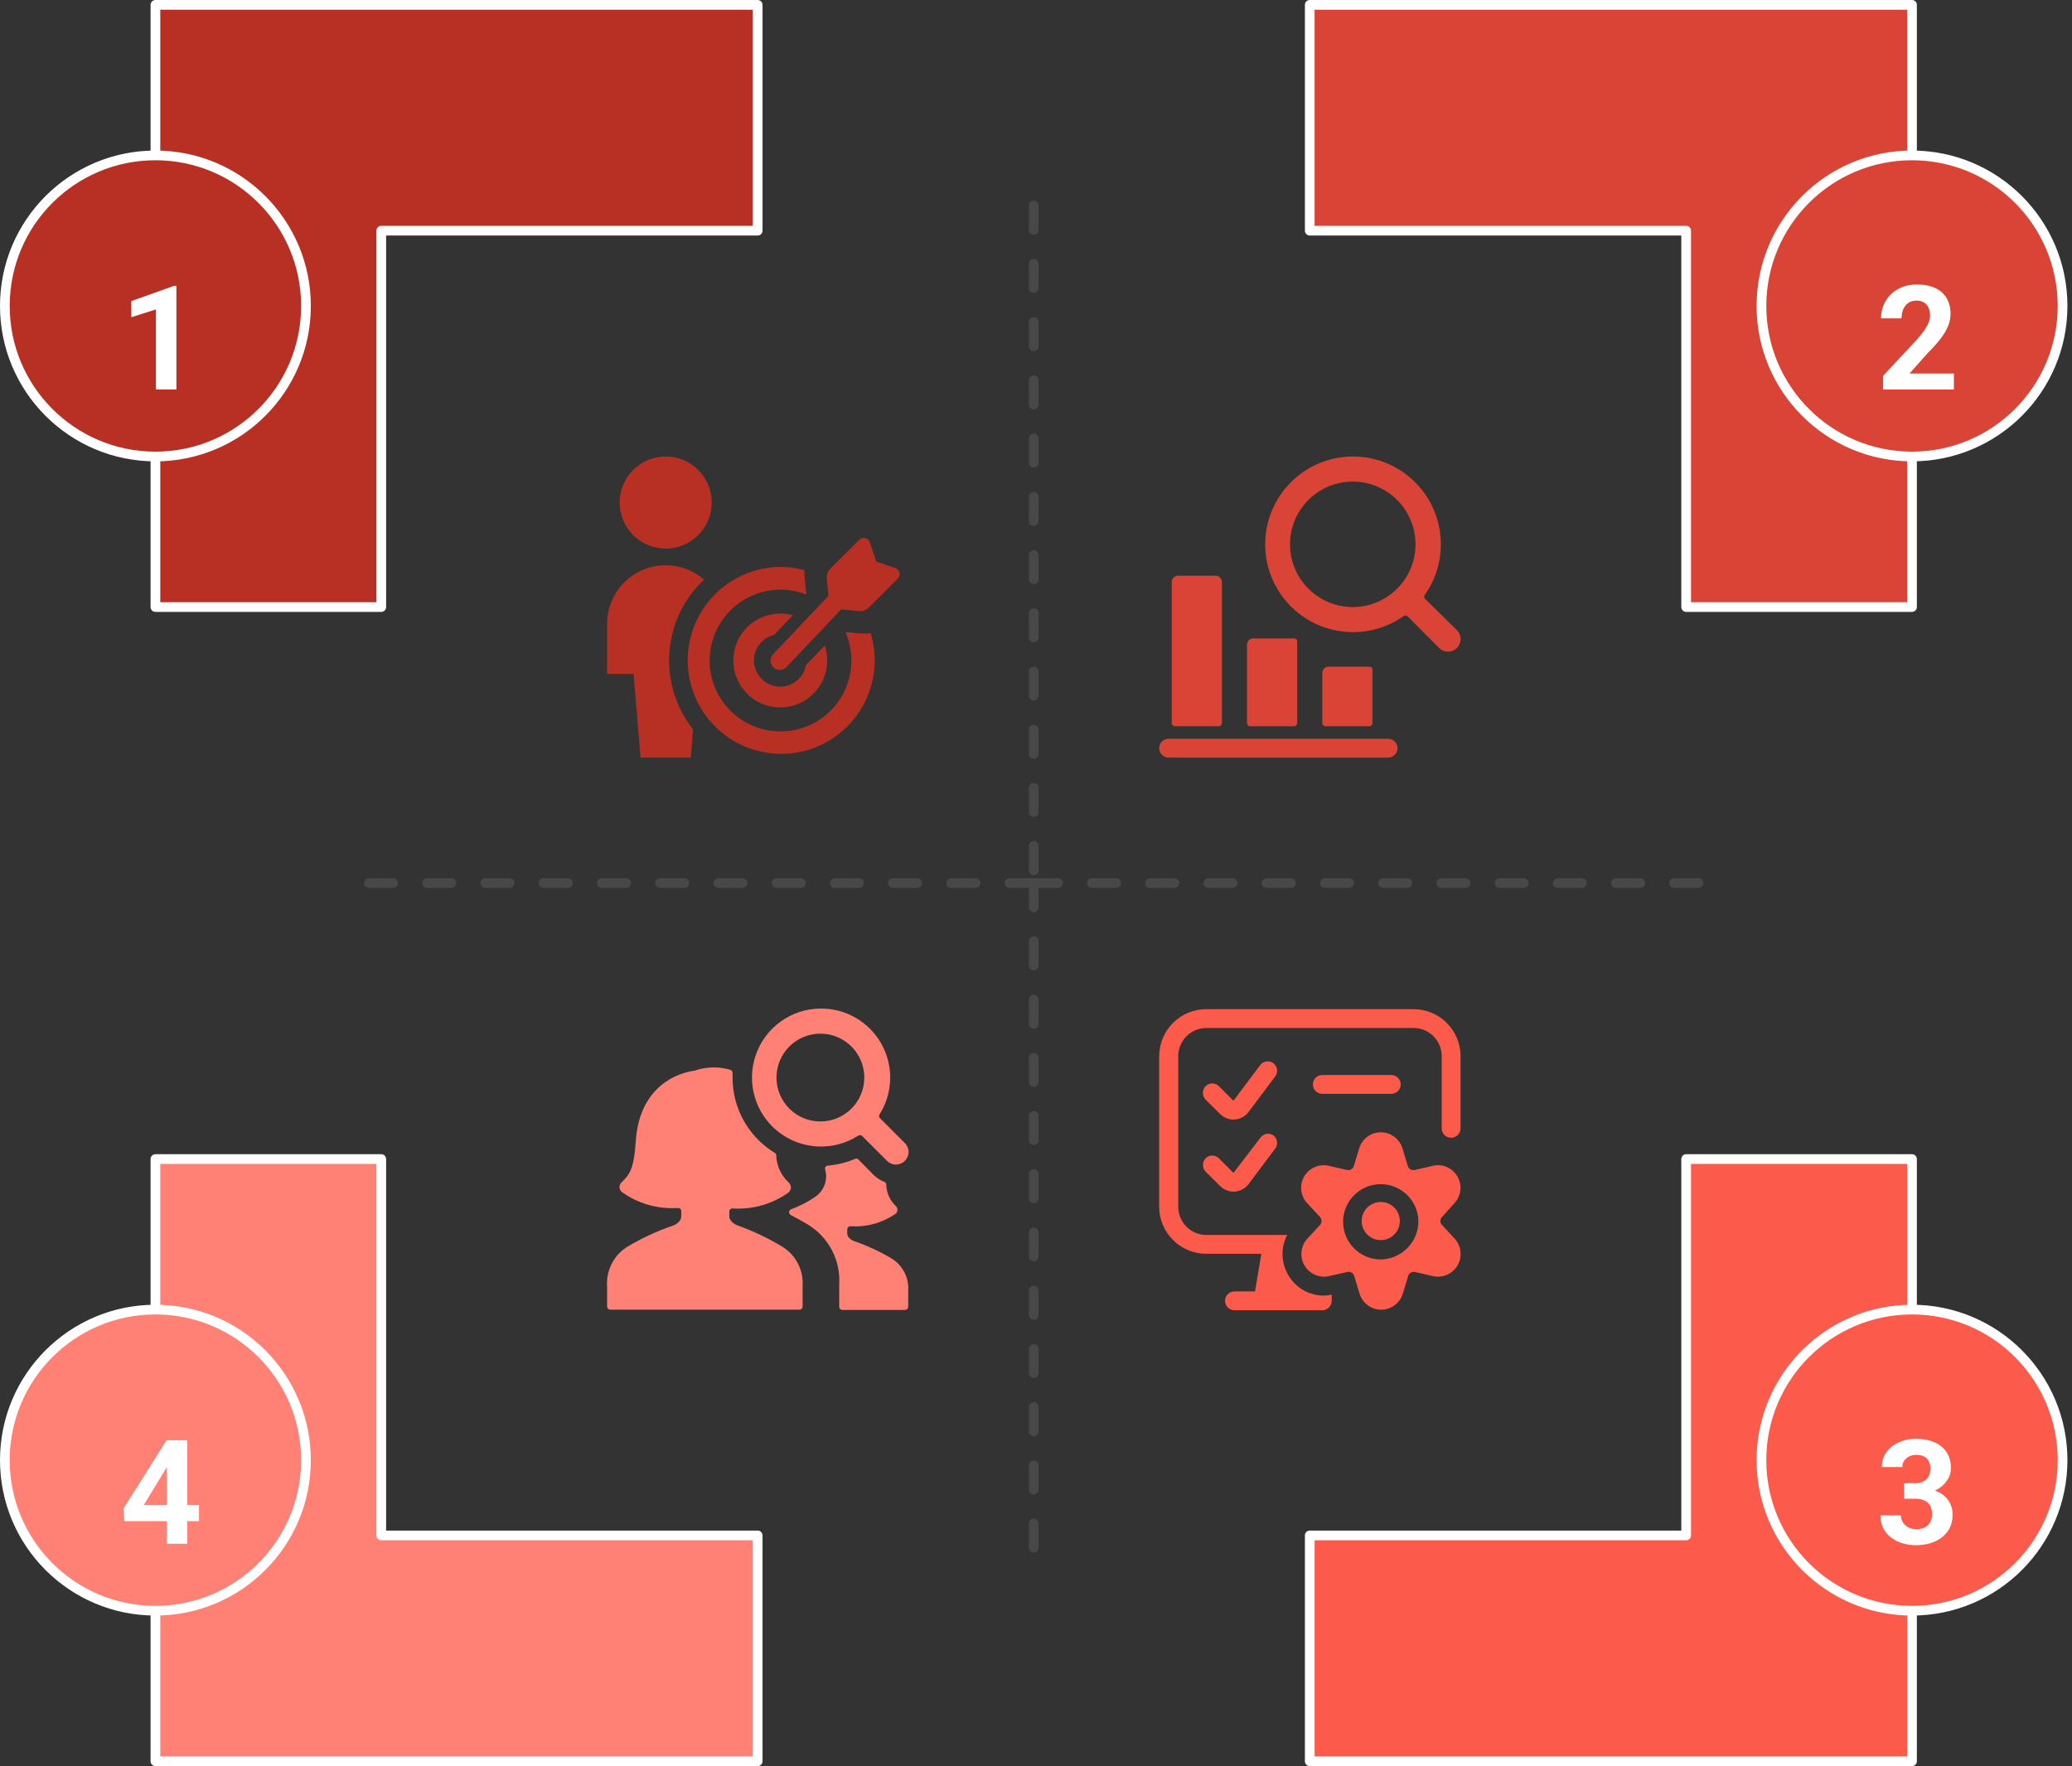 <svg width="427" height="364" viewBox="0 0 427 364" fill="none" xmlns="http://www.w3.org/2000/svg">
<rect x="0" y="0" width="427" height="364" fill="#333333" stroke="none"/>
<path fill-rule="evenodd" clip-rule="evenodd" d="M63.057 63.057C63.057 80.194 49.165 94.086 32.029 94.086C14.892 94.086 1 80.194 1 63.057C1 45.92 14.892 32.029 32.029 32.029C49.165 32.029 63.057 45.92 63.057 63.057ZM156.143 47.543V1L32.029 1V32.029C49.165 32.029 63.057 45.92 63.057 63.057C63.057 80.194 49.165 94.086 32.029 94.086V125.114H78.571V47.543H156.143Z" fill="#B83024"/>
<path fill-rule="evenodd" clip-rule="evenodd" d="M363 63.057C363 80.194 376.892 94.086 394.028 94.086C411.165 94.086 425.057 80.194 425.057 63.057C425.057 45.92 411.165 32.029 394.028 32.029C376.892 32.029 363 45.92 363 63.057ZM269.914 47.543V1L394.028 1V32.029C376.892 32.029 363 45.92 363 63.057C363 80.194 376.892 94.086 394.028 94.086V125.114H347.485V47.543H269.914Z" fill="#DA4436"/>
<path fill-rule="evenodd" clip-rule="evenodd" d="M63.057 300.94C63.057 283.803 49.165 269.911 32.029 269.911C14.892 269.911 1 283.803 1 300.94C1 318.077 14.892 331.969 32.029 331.969C49.165 331.969 63.057 318.077 63.057 300.94ZM156.143 316.454V362.997H32.029V331.969C49.165 331.969 63.057 318.077 63.057 300.94C63.057 283.803 49.165 269.911 32.029 269.911V238.883L78.571 238.883V316.454H156.143Z" fill="#FF8175"/>
<path fill-rule="evenodd" clip-rule="evenodd" d="M363 300.94C363 283.803 376.892 269.911 394.028 269.911C411.165 269.911 425.057 283.803 425.057 300.94C425.057 318.077 411.165 331.969 394.028 331.969C376.892 331.969 363 318.077 363 300.94ZM269.914 316.454L269.914 362.997H394.028V331.969C376.892 331.969 363 318.077 363 300.94C363 283.803 376.892 269.911 394.028 269.911V238.883L347.485 238.883V316.454H269.914Z" fill="#FC5B4C"/>
<path fill-rule="evenodd" clip-rule="evenodd" d="M251.449 229.605C252.244 230.4 253.345 230.81 254.466 230.731C255.587 230.652 256.618 230.09 257.293 229.191L262.801 221.848C263.443 220.991 263.27 219.775 262.413 219.133C261.556 218.49 260.34 218.664 259.698 219.521L254.19 226.864L251.191 223.865C250.434 223.108 249.207 223.108 248.45 223.865C247.705 224.636 247.705 225.86 248.45 226.631L251.449 229.605ZM262.413 234.001C261.58 233.442 260.459 233.61 259.827 234.388L254.19 241.732L251.191 238.732C250.434 237.976 249.207 237.976 248.45 238.732C247.721 239.501 247.721 240.705 248.45 241.473L251.449 244.447C252.241 245.244 253.339 245.66 254.46 245.585C255.581 245.511 256.614 244.954 257.293 244.059L262.801 236.716C263.443 235.859 263.27 234.643 262.413 234.001ZM286.77 221.563H272.497C271.426 221.563 270.558 222.432 270.558 223.503C270.558 224.574 271.426 225.442 272.497 225.442H286.719C287.79 225.442 288.658 224.574 288.658 223.503C288.658 222.432 287.79 221.563 286.719 221.563H286.77ZM280.616 251.661C280.616 253.832 282.376 255.592 284.547 255.592C286.717 255.592 288.477 253.832 288.477 251.661C288.477 249.49 286.717 247.73 284.547 247.73C282.376 247.73 280.616 249.49 280.616 251.661ZM299.673 248.041C301.113 246.551 301.395 244.289 300.364 242.491C299.334 240.693 297.239 239.794 295.226 240.284L291.528 241.137C290.923 241.287 290.307 240.934 290.132 240.336L289.02 236.69C288.432 234.717 286.618 233.365 284.559 233.365C282.501 233.365 280.687 234.717 280.099 236.69L278.987 240.336C278.812 240.934 278.196 241.287 277.591 241.137L273.893 240.284C271.88 239.794 269.785 240.693 268.754 242.491C267.724 244.289 268.006 246.551 269.446 248.041L272.032 250.834C272.449 251.296 272.449 252 272.032 252.463L269.446 255.255C268.047 256.756 267.79 258.993 268.81 260.773C269.831 262.553 271.891 263.461 273.893 263.012L277.669 262.159C278.274 262.009 278.889 262.363 279.065 262.961L280.177 266.606C280.765 268.579 282.579 269.931 284.637 269.931C286.695 269.931 288.509 268.579 289.097 266.606L290.209 262.961C290.385 262.363 291.001 262.009 291.606 262.159L295.303 263.012C297.305 263.461 299.366 262.553 300.386 260.773C301.407 258.993 301.149 256.756 299.751 255.255L297.165 252.463C296.721 252.01 296.721 251.286 297.165 250.834L299.673 248.041ZM284.547 259.573C280.262 259.573 276.789 256.1 276.789 251.816C276.789 247.532 280.262 244.059 284.547 244.059C288.831 244.059 292.304 247.532 292.304 251.816C292.234 256.071 288.802 259.504 284.547 259.573ZM272.807 267.02C269.77 267.025 266.964 265.395 265.464 262.754C263.991 260.229 263.913 257.127 265.257 254.531L248.631 254.531C245.418 254.531 242.813 251.926 242.813 248.713V217.685C242.813 214.472 245.418 211.867 248.631 211.867H291.295C294.508 211.867 297.113 214.472 297.113 217.685V232.553C297.113 233.624 297.981 234.492 299.052 234.492C300.123 234.492 300.992 233.624 300.992 232.553V217.685C300.992 212.33 296.65 207.988 291.295 207.988H248.631C243.261 207.974 238.897 212.315 238.883 217.685V248.713C238.897 254.063 243.23 258.396 248.579 258.41H259.931L258.638 266.167H254.397C253.326 266.167 252.458 267.035 252.458 268.106C252.458 269.177 253.326 270.045 254.397 270.045L272.497 270.045C273.568 270.045 274.436 269.177 274.436 268.106V266.839C273.9 266.949 273.355 267.009 272.807 267.02Z" fill="#FC5B4C"/>
<path fill-rule="evenodd" clip-rule="evenodd" d="M176.825 238.893C176.604 238.752 176.321 238.752 176.101 238.893C174.353 239.619 172.504 240.072 170.619 240.237C170.422 240.234 170.237 240.327 170.123 240.488C170.009 240.648 169.982 240.855 170.05 241.039C170.212 241.637 170.273 242.257 170.231 242.875C170.092 244.396 169.288 245.778 168.033 246.65C166.478 247.722 164.793 248.591 163.017 249.236C162.787 249.337 162.629 249.554 162.603 249.805C162.6 250.062 162.739 250.301 162.965 250.425C164.181 251.046 165.37 251.718 166.585 252.442C170.814 255.056 173.26 259.788 172.946 264.75V269.327C172.946 269.684 173.236 269.973 173.593 269.973H186.521C186.878 269.973 187.168 269.684 187.168 269.327V266.017C187.344 263.355 186.043 260.811 183.78 259.398C181.326 257.935 178.726 256.73 176.023 255.803C175.325 255.545 174.601 254.95 174.601 254.252V253.373C174.594 253.207 174.66 253.046 174.782 252.933C174.902 252.803 175.071 252.729 175.247 252.726C178.563 252.955 181.857 252.043 184.582 250.141C184.805 249.955 184.937 249.681 184.944 249.391C184.958 249.092 184.846 248.801 184.634 248.589C183.382 247.415 182.663 245.781 182.643 244.064C182.597 243.841 182.441 243.656 182.229 243.573C181.395 243.249 180.638 242.756 180.005 242.125L176.825 238.893ZM150.968 222.086V221.129C150.979 220.832 150.787 220.565 150.502 220.483C149.394 220.157 148.244 219.992 147.089 219.991C145.77 219.997 144.46 220.216 143.21 220.638C137.574 221.465 131.678 225.576 131.032 235.092C130.618 241.168 129.687 242.099 128.058 243.728C127.78 243.996 127.635 244.375 127.666 244.76C127.696 245.146 127.897 245.497 128.213 245.719C131.454 248.032 135.382 249.18 139.358 248.977H139.746C139.919 248.97 140.088 249.035 140.211 249.158C140.334 249.281 140.399 249.45 140.392 249.624V250.71C140.392 251.563 139.513 252.313 138.685 252.597C135.387 253.731 132.216 255.204 129.222 256.993C126.457 258.745 124.878 261.873 125.11 265.138V269.275C125.11 269.632 125.4 269.921 125.757 269.921H164.749C165.106 269.921 165.396 269.632 165.396 269.275V265.138C165.639 261.877 164.069 258.747 161.31 256.993C158.37 255.216 155.26 253.735 152.028 252.571C151.174 252.287 150.295 251.537 150.295 250.684V249.598C150.321 249.463 150.384 249.337 150.476 249.236C150.602 249.118 150.769 249.053 150.942 249.055C155.047 249.337 159.123 248.186 162.474 245.797C162.774 245.543 162.96 245.18 162.991 244.788C162.997 244.389 162.838 244.006 162.552 243.728C160.955 242.271 160.021 240.226 159.966 238.065C159.935 237.873 159.822 237.703 159.656 237.6C154.244 234.305 150.949 228.421 150.968 222.086ZM169.068 207.864C163.029 207.916 157.682 211.776 155.731 217.491C153.78 223.206 155.651 229.529 160.397 233.263C165.144 236.996 171.73 237.325 176.825 234.083C177.063 233.907 177.388 233.907 177.626 234.083L182.798 239.255C183.283 239.744 183.944 240.02 184.634 240.02C185.323 240.02 185.984 239.744 186.469 239.255C186.959 238.769 187.234 238.108 187.234 237.419C187.234 236.729 186.959 236.069 186.469 235.583L181.298 230.412C181.121 230.174 181.121 229.848 181.298 229.61C184.048 225.201 184.174 219.643 181.626 215.113C179.079 210.584 174.264 207.805 169.068 207.864ZM160.018 222.086C160.018 217.087 164.069 213.036 169.068 213.036C174.066 213.036 178.118 217.087 178.118 222.086C178.118 227.084 174.066 231.136 169.068 231.136C164.069 231.136 160.018 227.084 160.018 222.086Z" fill="#FF8175"/>
<path fill-rule="evenodd" clip-rule="evenodd" d="M286.072 152.265H240.822C239.751 152.265 238.883 153.134 238.883 154.205C238.883 155.276 239.751 156.144 240.822 156.144H286.072C287.143 156.144 288.011 155.276 288.011 154.205C288.011 153.134 287.143 152.265 286.072 152.265ZM242.761 118.651C242.047 118.651 241.469 119.23 241.469 119.944V149.033C241.469 149.39 241.758 149.68 242.115 149.68H251.165C251.522 149.68 251.811 149.39 251.811 149.033V119.944C251.811 119.23 251.233 118.651 250.519 118.651H242.761ZM256.983 149.033C256.983 149.39 257.272 149.68 257.629 149.68H266.679C267.036 149.68 267.326 149.39 267.326 149.033V132.226C267.326 131.502 266.757 131.58 266.033 131.58H258.276C257.562 131.58 256.983 132.159 256.983 132.873V149.033ZM282.194 149.68C282.551 149.68 282.84 149.39 282.84 149.033V138.044C282.84 137.346 282.271 137.398 281.547 137.398H273.79C273.076 137.398 272.497 137.976 272.497 138.69V149.033C272.497 149.39 272.787 149.68 273.144 149.68H282.194ZM293.648 123.409C293.458 123.166 293.458 122.825 293.648 122.581C299.04 114.896 297.661 104.364 290.472 98.326C283.283 92.288 272.671 92.749 266.033 99.387C259.394 106.026 258.933 116.638 264.971 123.827C271.009 131.016 281.541 132.395 289.227 127.003C289.47 126.813 289.811 126.813 290.054 127.003L296.57 133.545C297.056 134.034 297.717 134.31 298.406 134.31C299.095 134.31 299.756 134.034 300.242 133.545C300.731 133.059 301.007 132.398 301.007 131.709C301.007 131.02 300.731 130.359 300.242 129.873L293.648 123.409ZM278.78 125.115C271.64 125.115 265.852 119.327 265.852 112.187C265.852 105.047 271.64 99.258 278.78 99.258C285.921 99.258 291.709 105.047 291.709 112.187C291.709 119.327 285.921 125.115 278.78 125.115Z" fill="#DA4436"/>
<path fill-rule="evenodd" clip-rule="evenodd" d="M127.697 103.576C127.697 108.817 131.946 113.066 137.187 113.066C142.428 113.066 146.676 108.817 146.676 103.576C146.676 98.335 142.428 94.086 137.187 94.086C131.946 94.086 127.697 98.335 127.697 103.576ZM137.885 136.13C137.878 129.812 140.49 123.774 145.099 119.452C141.53 116.356 136.482 115.626 132.182 117.584C127.882 119.542 125.119 123.829 125.111 128.554V138.897H130.567L132.015 156.143H142.358L142.823 150.325C139.626 146.285 137.886 141.283 137.885 136.13ZM178.299 130.571H177.886L174.24 130.286C175.043 132.148 175.457 134.154 175.455 136.182C175.438 142.584 171.254 148.23 165.134 150.109C159.013 151.988 152.382 149.663 148.775 144.373C145.169 139.083 145.426 132.061 149.412 127.05C153.397 122.038 160.18 120.206 166.147 122.529L165.785 118.495C165.746 118.16 165.746 117.822 165.785 117.487C164.096 117.048 162.358 116.831 160.613 116.84C152.335 117.002 145.086 122.436 142.609 130.337C140.131 138.238 142.98 146.837 149.684 151.697C156.388 156.557 165.447 156.589 172.185 151.777C178.923 146.965 181.833 138.385 179.411 130.467C179.047 130.551 178.673 130.585 178.299 130.571ZM166.095 137.087C165.609 139.739 163.241 141.627 160.547 141.511C157.853 141.396 155.657 139.311 155.4 136.627C155.143 133.943 156.904 131.48 159.527 130.855L163.38 126.795C162.535 126.579 161.667 126.466 160.794 126.459C155.453 126.459 151.124 130.789 151.124 136.13C151.124 141.471 155.453 145.8 160.794 145.8C166.135 145.8 170.465 141.471 170.465 136.13C170.46 135.077 170.294 134.03 169.973 133.027L166.095 137.087ZM184.583 117.099L180.601 115.78L179.256 111.772C179.11 111.343 178.754 111.019 178.313 110.914C177.872 110.809 177.408 110.938 177.084 111.255L171.137 117.177C170.592 117.72 170.317 118.478 170.387 119.245L170.723 122.813L159.372 134.785C158.616 135.542 158.616 136.769 159.372 137.526C159.724 137.873 160.197 138.068 160.691 138.069C161.231 138.069 161.746 137.844 162.113 137.449L173.335 125.606L177.007 125.942C177.773 126.013 178.532 125.738 179.075 125.192L184.996 119.271C185.318 118.962 185.462 118.511 185.379 118.073C185.295 117.634 184.996 117.268 184.583 117.099Z" fill="#B83024"/>
<path d="M402.658 76.981V80.277H388.068V77.465L394.968 70.067C395.661 69.296 396.208 68.617 396.608 68.031C397.009 67.436 397.297 66.903 397.473 66.435C397.658 65.956 397.751 65.502 397.751 65.072C397.751 64.428 397.644 63.876 397.429 63.417C397.214 62.948 396.896 62.587 396.477 62.333C396.066 62.079 395.559 61.952 394.953 61.952C394.309 61.952 393.752 62.108 393.283 62.421C392.824 62.733 392.473 63.168 392.229 63.725C391.994 64.281 391.877 64.911 391.877 65.614H387.644C387.644 64.345 387.946 63.183 388.552 62.128C389.157 61.063 390.012 60.219 391.115 59.594C392.219 58.959 393.527 58.642 395.041 58.642C396.535 58.642 397.795 58.886 398.82 59.374C399.855 59.852 400.637 60.546 401.164 61.454C401.701 62.352 401.97 63.427 401.97 64.677C401.97 65.38 401.857 66.068 401.633 66.742C401.408 67.406 401.086 68.07 400.666 68.734C400.256 69.389 399.758 70.053 399.172 70.727C398.586 71.4 397.937 72.099 397.224 72.821L393.518 76.981H402.658Z" fill="white"/>
<path d="M36.352 58.905V80.277H32.133V63.769L27.064 65.38V62.055L35.898 58.905H36.352Z" fill="white"/>
<path d="M41.01 310.203V313.514H25.644L25.439 310.95L34.33 296.844H37.685L34.052 302.923L29.628 310.203H41.01ZM38.593 296.844V318.172H34.374V296.844H38.593Z" fill="white"/>
<path d="M392.39 305.677H394.646C395.368 305.677 395.964 305.555 396.433 305.311C396.901 305.057 397.248 304.705 397.473 304.256C397.707 303.797 397.824 303.265 397.824 302.659C397.824 302.112 397.717 301.629 397.502 301.209C397.297 300.779 396.979 300.447 396.55 300.213C396.12 299.969 395.578 299.847 394.924 299.847C394.406 299.847 393.928 299.949 393.488 300.154C393.049 300.359 392.697 300.647 392.434 301.019C392.17 301.39 392.038 301.839 392.038 302.366H387.805C387.805 301.194 388.117 300.174 388.742 299.305C389.377 298.436 390.227 297.757 391.291 297.269C392.355 296.78 393.527 296.536 394.807 296.536C396.252 296.536 397.517 296.771 398.601 297.239C399.685 297.698 400.529 298.377 401.135 299.275C401.74 300.174 402.043 301.287 402.043 302.615C402.043 303.289 401.887 303.943 401.574 304.578C401.262 305.203 400.812 305.77 400.227 306.277C399.65 306.775 398.947 307.176 398.117 307.479C397.287 307.771 396.354 307.918 395.319 307.918H392.39V305.677ZM392.39 308.885V306.702H395.319C396.481 306.702 397.502 306.834 398.381 307.098C399.26 307.361 399.997 307.742 400.593 308.24C401.188 308.729 401.638 309.31 401.94 309.983C402.243 310.647 402.395 311.385 402.395 312.195C402.395 313.191 402.204 314.08 401.823 314.861C401.442 315.633 400.905 316.287 400.212 316.824C399.528 317.361 398.728 317.771 397.81 318.055C396.892 318.328 395.891 318.465 394.807 318.465C393.908 318.465 393.024 318.343 392.155 318.099C391.296 317.845 390.515 317.469 389.812 316.971C389.118 316.463 388.562 315.828 388.142 315.066C387.731 314.295 387.526 313.382 387.526 312.327H391.76C391.76 312.874 391.896 313.362 392.17 313.792C392.443 314.222 392.819 314.559 393.298 314.803C393.786 315.047 394.328 315.169 394.924 315.169C395.598 315.169 396.174 315.047 396.652 314.803C397.141 314.549 397.512 314.197 397.766 313.748C398.029 313.289 398.161 312.757 398.161 312.151C398.161 311.37 398.02 310.745 397.736 310.276C397.453 309.798 397.048 309.446 396.521 309.222C395.993 308.997 395.368 308.885 394.646 308.885H392.39Z" fill="white"/>
<path d="M32.029 94.086C49.165 94.086 63.057 80.194 63.057 63.057C63.057 45.92 49.165 32.029 32.029 32.029M32.029 94.086C14.892 94.086 1 80.194 1 63.057C1 45.92 14.892 32.029 32.029 32.029M32.029 94.086V125.114H78.571V47.543H156.143V1H32.029V32.029" stroke="white" stroke-width="2" stroke-linecap="round" stroke-linejoin="round"/>
<path d="M394.028 94.086C376.892 94.086 363 80.194 363 63.057C363 45.92 376.892 32.029 394.028 32.029M394.028 94.086C411.165 94.086 425.057 80.194 425.057 63.057C425.057 45.92 411.165 32.029 394.028 32.029M394.028 94.086V125.114H347.485V47.543H269.914V1H394.028V32.029" stroke="white" stroke-width="2" stroke-linecap="round" stroke-linejoin="round"/>
<path d="M32.029 269.911C49.165 269.911 63.057 283.803 63.057 300.94C63.057 318.077 49.165 331.969 32.029 331.969M32.029 269.911C14.892 269.911 1 283.803 1 300.94C1 318.077 14.892 331.969 32.029 331.969M32.029 269.911V238.883H78.571V316.454H156.143V362.997H32.029V331.969" stroke="white" stroke-width="2" stroke-linecap="round" stroke-linejoin="round"/>
<path d="M394.028 269.911C376.892 269.911 363 283.803 363 300.94C363 318.077 376.892 331.969 394.028 331.969M394.028 269.911C411.165 269.911 425.057 283.803 425.057 300.94C425.057 318.077 411.165 331.969 394.028 331.969M394.028 269.911V238.883H347.485V316.454H269.914V362.997H394.028V331.969" stroke="white" stroke-width="2" stroke-linecap="round" stroke-linejoin="round"/>
<path d="M213.027 42.371V182M213.027 182V321.628M213.027 182H73.398M213.027 182H352.656" stroke="#484848" stroke-width="2" stroke-linecap="round" stroke-linejoin="round" stroke-dasharray="5 7"/>
</svg>
